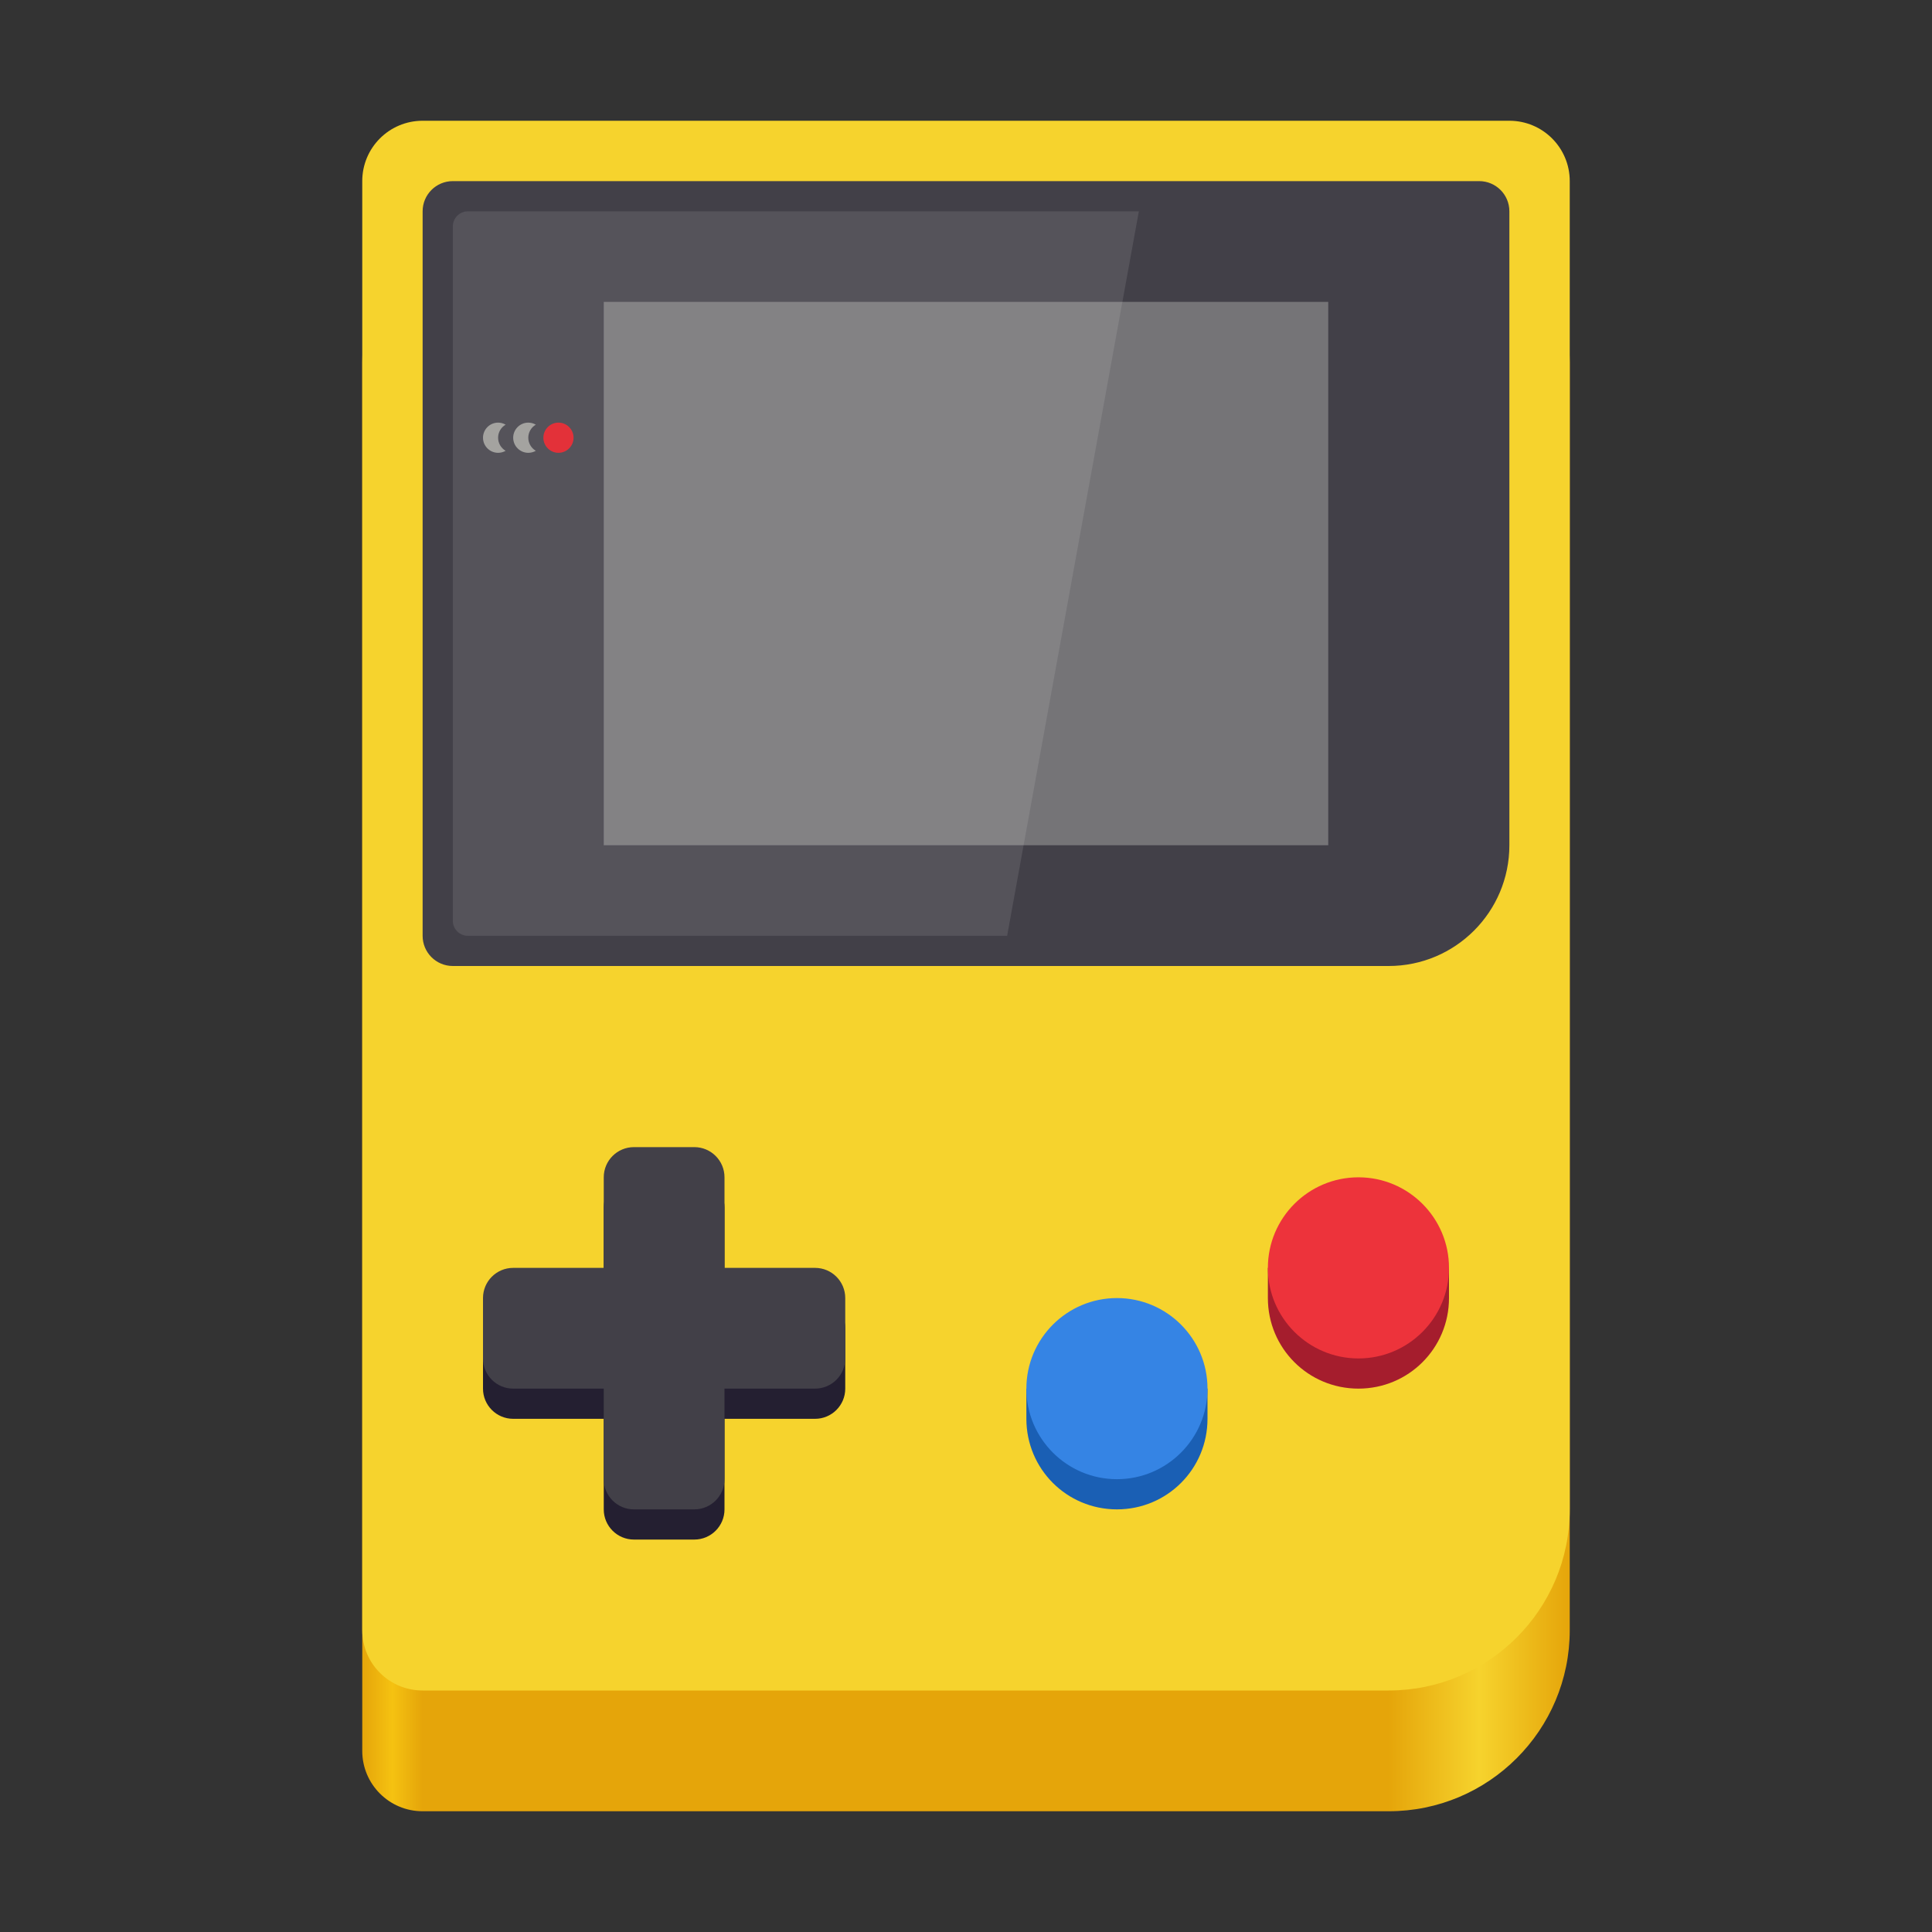 <?xml version="1.0" encoding="UTF-8"?>
<svg height="128px" viewBox="0 0 128 128" width="128px" xmlns="http://www.w3.org/2000/svg" xmlns:xlink="http://www.w3.org/1999/xlink">
    <rect x="0" y="0" width="128" height="128" fill="#333333" stroke="none"/>
    <linearGradient id="a" gradientUnits="userSpaceOnUse" x1="24" x2="104" y1="68" y2="68">
        <stop offset="0" stop-color="#e5a50a"/>
        <stop offset="0.025" stop-color="#f5c211"/>
        <stop offset="0.05" stop-color="#e5a50a"/>
        <stop offset="0.85" stop-color="#e5a50a"/>
        <stop offset="0.925" stop-color="#f6d32d"/>
        <stop offset="1" stop-color="#e5a50a"/>
    </linearGradient>
    <filter id="b" height="100%" width="100%" x="0%" y="0%">
        <feColorMatrix in="SourceGraphic" type="matrix" values="0 0 0 0 1 0 0 0 0 1 0 0 0 0 1 0 0 0 1 0"/>
    </filter>
    <mask id="c">
        <g filter="url(#b)">
            <rect fill-opacity="0.8" height="128" width="128"/>
        </g>
    </mask>
    <clipPath id="d">
        <rect height="152" width="192"/>
    </clipPath>
    <mask id="e">
        <g filter="url(#b)">
            <rect fill-opacity="0.1" height="128" width="128"/>
        </g>
    </mask>
    <clipPath id="f">
        <rect height="152" width="192"/>
    </clipPath>
    <path d="m 32 16 h 64 c 4.418 0 8 3.582 8 8 v 84 c 0 6.629 -5.371 12 -12 12 h -64 c -2.211 0 -4 -1.789 -4 -4 v -92 c 0 -4.418 3.582 -8 8 -8 z m 0 0" fill="url(#a)"/>
    <path d="m 28 8 h 72 c 2.211 0 4 1.789 4 4 v 88 c 0 6.629 -5.371 12 -12 12 h -64 c -2.211 0 -4 -1.789 -4 -4 v -96 c 0 -2.211 1.789 -4 4 -4 z m 0 0" fill="#f6d32d"/>
    <path d="m 34 86 h 20 c 1.105 0 2 0.895 2 2 v 4 c 0 1.105 -0.895 2 -2 2 h -20 c -1.105 0 -2 -0.895 -2 -2 v -4 c 0 -1.105 0.895 -2 2 -2 z m 0 0" fill="#241f31"/>
    <path d="m 48 80 v 20 c 0 1.105 -0.895 2 -2 2 h -4 c -1.105 0 -2 -0.895 -2 -2 v -20 c 0 -1.105 0.895 -2 2 -2 h 4 c 1.105 0 2 0.895 2 2 z m 0 0" fill="#241f31"/>
    <g fill="#424048">
        <path d="m 34 84 h 20 c 1.105 0 2 0.895 2 2 v 4 c 0 1.105 -0.895 2 -2 2 h -20 c -1.105 0 -2 -0.895 -2 -2 v -4 c 0 -1.105 0.895 -2 2 -2 z m 0 0"/>
        <path d="m 48 78 v 20 c 0 1.105 -0.895 2 -2 2 h -4 c -1.105 0 -2 -0.895 -2 -2 v -20 c 0 -1.105 0.895 -2 2 -2 h 4 c 1.105 0 2 0.895 2 2 z m 0 0"/>
        <path d="m 30 12 h 68 c 1.105 0 2 0.895 2 2 v 42 c 0 4.418 -3.582 8 -8 8 h -62 c -1.105 0 -2 -0.895 -2 -2 v -48 c 0 -1.105 0.895 -2 2 -2 z m 0 0"/>
    </g>
    <path d="m 38 29 c 0 0.551 -0.449 1 -1 1 s -1 -0.449 -1 -1 s 0.449 -1 1 -1 s 1 0.449 1 1 z m 0 0" fill="#e01b24"/>
    <path d="m 35 28 c -0.551 0 -1 0.449 -1 1 s 0.449 1 1 1 c 0.176 0 0.348 -0.047 0.5 -0.133 c -0.309 -0.18 -0.5 -0.512 -0.5 -0.867 s 0.191 -0.688 0.5 -0.863 c -0.152 -0.09 -0.324 -0.137 -0.5 -0.137 z m 0 0" fill="#9a9996"/>
    <path d="m 33 28 c -0.551 0 -1 0.449 -1 1 s 0.449 1 1 1 c 0.176 0 0.348 -0.047 0.5 -0.133 c -0.309 -0.18 -0.5 -0.512 -0.5 -0.867 s 0.191 -0.688 0.5 -0.863 c -0.152 -0.09 -0.324 -0.137 -0.5 -0.137 z m 0 0" fill="#9a9996"/>
    <path d="m 68 92 v 2 c 0 3.324 2.676 6 6 6 s 6 -2.676 6 -6 v -2 z m 0 0" fill="#1a5fb4"/>
    <path d="m 80 92 c 0 3.312 -2.688 6 -6 6 s -6 -2.688 -6 -6 s 2.688 -6 6 -6 s 6 2.688 6 6 z m 0 0" fill="#3584e4"/>
    <path d="m 84 84 v 2 c 0 3.324 2.676 6 6 6 s 6 -2.676 6 -6 v -2 z m 0 0" fill="#a51d2d"/>
    <path d="m 96 84 c 0 3.312 -2.688 6 -6 6 s -6 -2.688 -6 -6 s 2.688 -6 6 -6 s 6 2.688 6 6 z m 0 0" fill="#ed333b"/>
    <g clip-path="url(#d)" mask="url(#c)" transform="matrix(1 0 0 1 -8 -16)">
        <path d="m 48 36 h 48 v 36 h -48 z m 0 0" fill="#c0bfbc" fill-opacity="0.508"/>
    </g>
    <g clip-path="url(#f)" mask="url(#e)" transform="matrix(1 0 0 1 -8 -16)">
        <path d="m 38 77 v -46 c 0 -0.551 0.449 -1 1 -1 h 44.453 l -8.727 48 h -35.727 c -0.551 0 -1 -0.449 -1 -1 z m 0 0" fill="#ffffff" fill-rule="evenodd"/>
    </g>
</svg>
